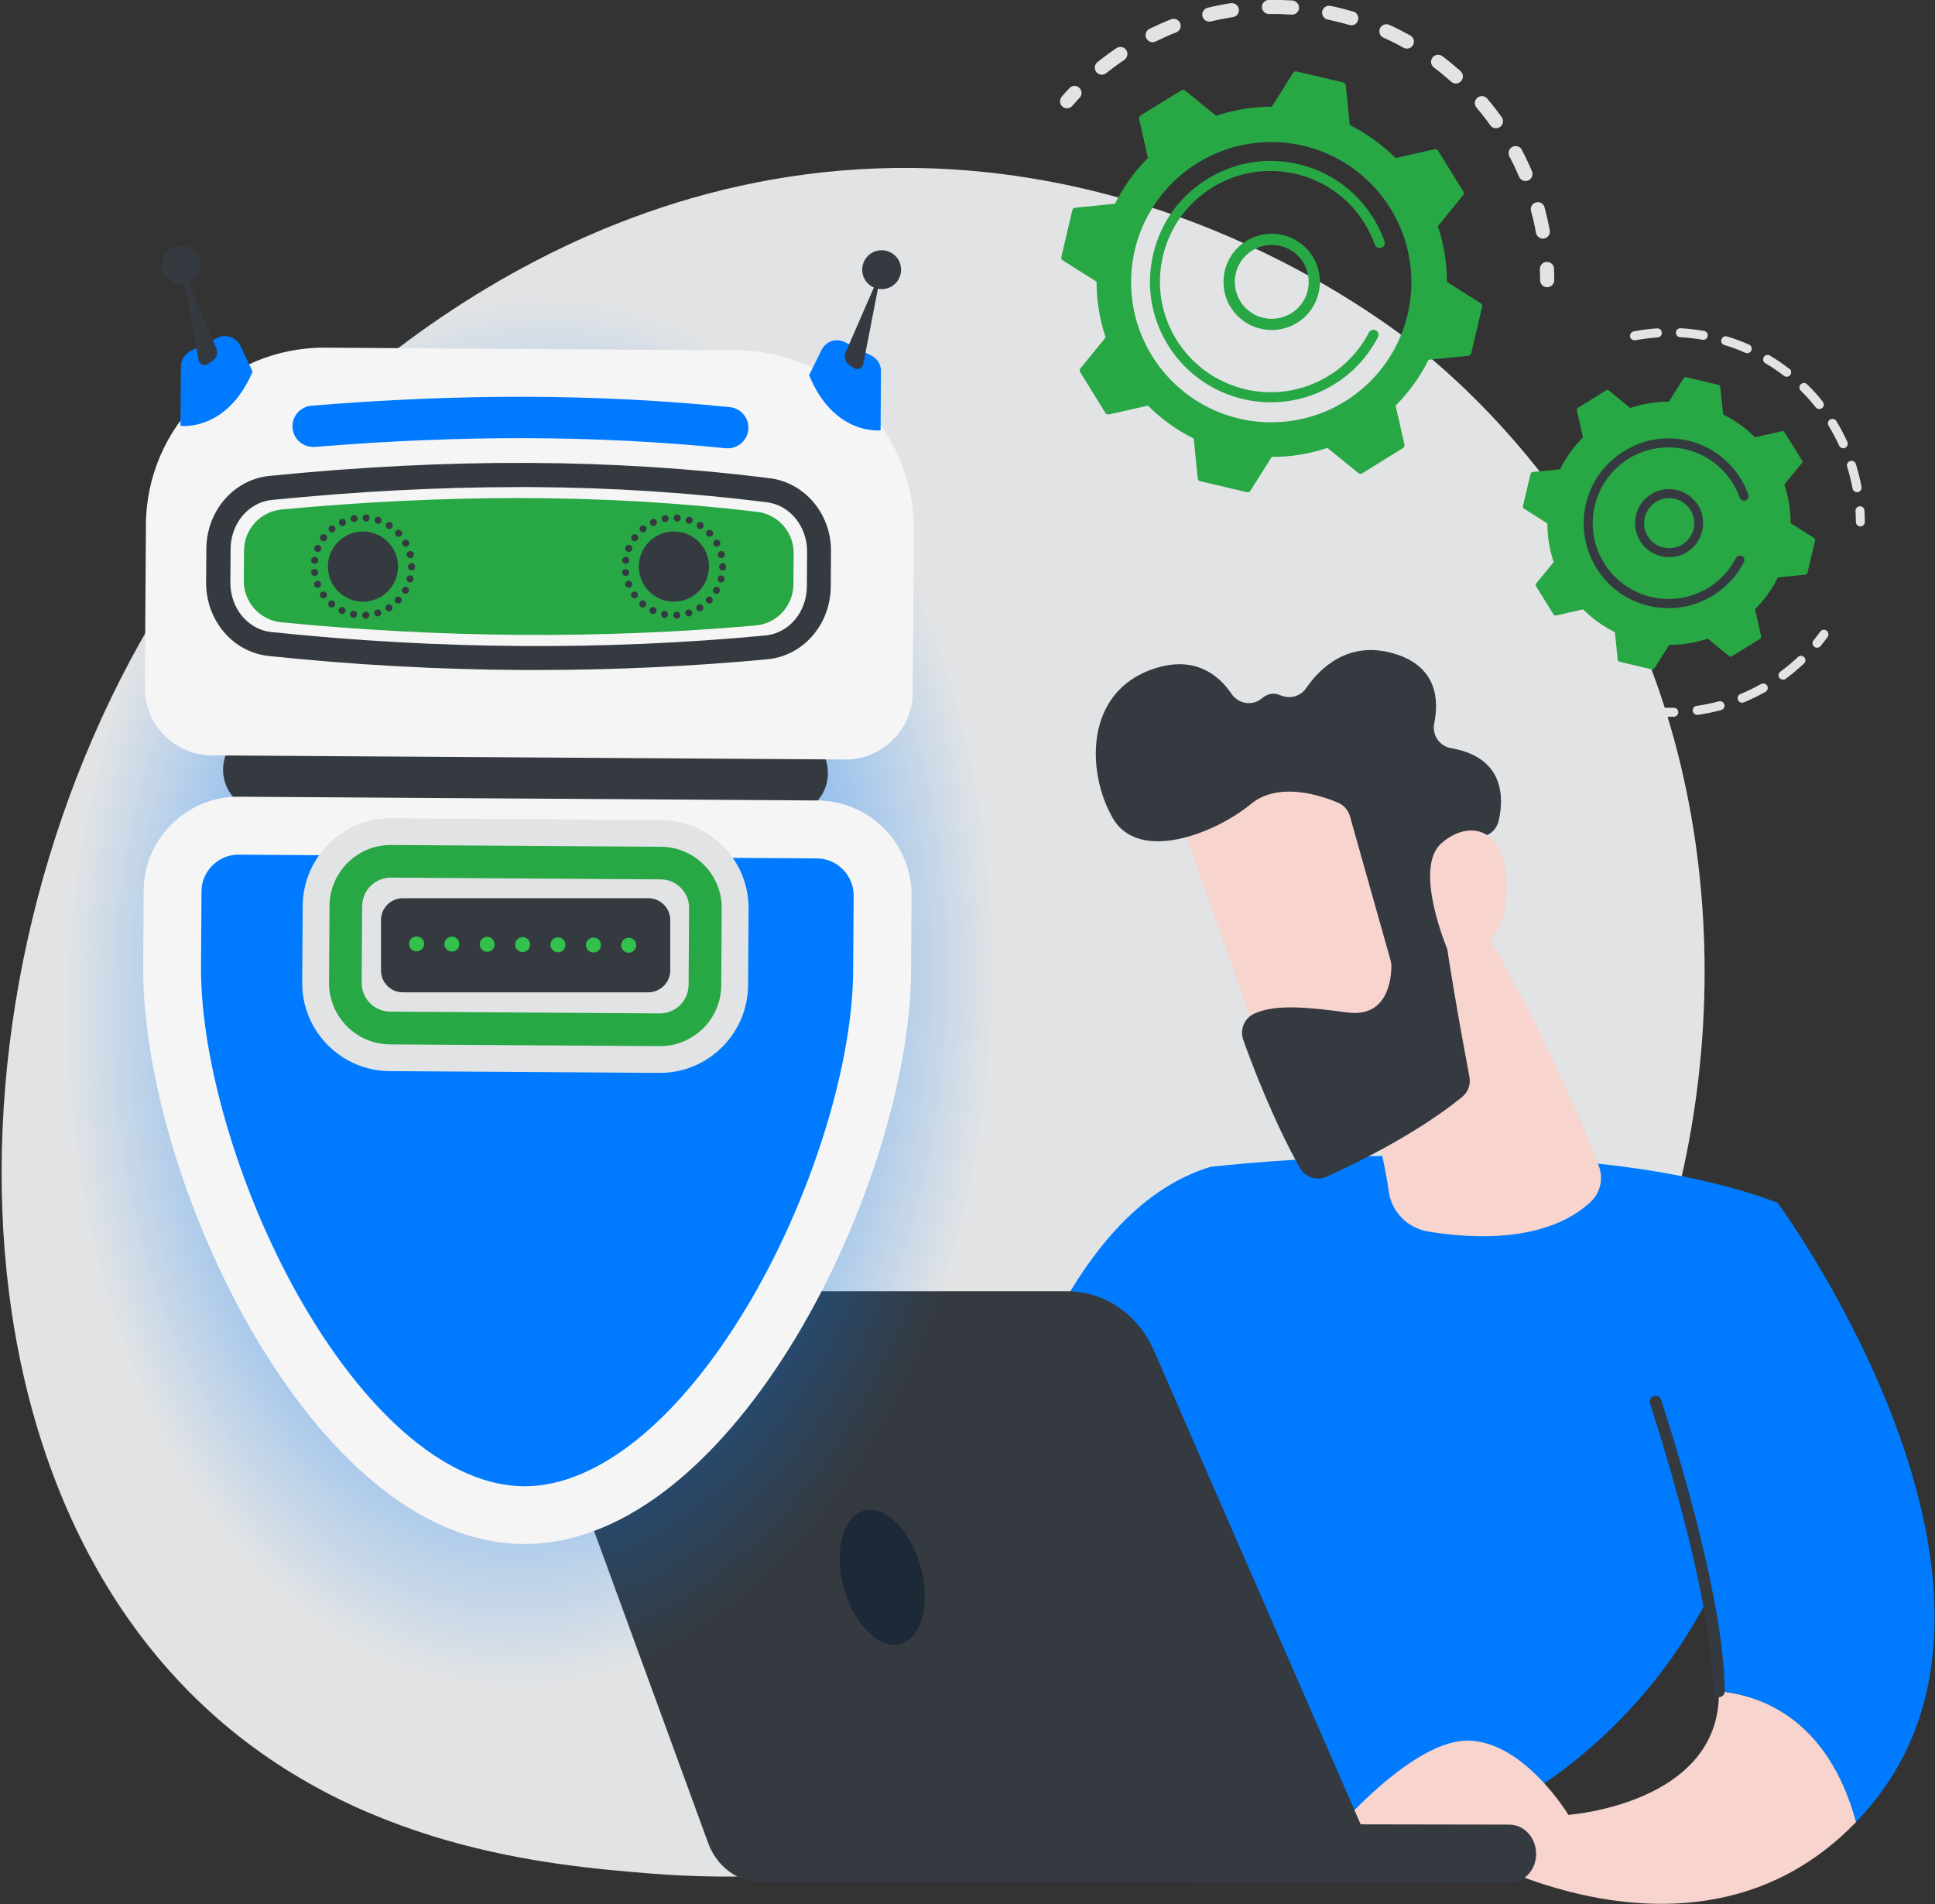 <?xml version="1.0" encoding="utf-8"?>
<!-- Generator: Adobe Illustrator 24.0.2, SVG Export Plug-In . SVG Version: 6.00 Build 0)  -->
<svg version="1.1" id="Слой_1" xmlns="http://www.w3.org/2000/svg" xmlns:xlink="http://www.w3.org/1999/xlink" x="0px" y="0px"
	 width="1643px" height="1617px" viewBox="0 0 1643 1617" style="enable-background:new 0 0 1643 1617;" xml:space="preserve">
<rect x="0" y="0" width="1643" height="1617" fill="#333333" stroke="none"/>
<style type="text/css">
	.st0{fill:#E1E3E5;}
	.st1{fill:#28A745;}
	.st2{fill:#343A40;}
	.st3{clip-path:url(#SVGID_2_);fill:#007BFF;}
	.st4{fill:#F7D4CD;}
	.st5{fill:#007BFF;}
	.st6{fill:#1D2936;}
	.st7{fill:url(#SVGID_3_);}
	.st8{fill:#F5F5F5;}
	.st9{fill:#33C14D;}
</style>
<g id="Background">
</g>
<path class="st0" d="M1386.8,1126.3c-146.5,342.4-533.2,489.5-836.2,464.4c-82.7-6.8-249.2-20.6-379.1-143.5
	c-249.6-236-211.1-729.4,27.8-1019.9c30.8-37.4,243.7-288,575.6-284.7c243,2.5,413.5,139.7,434.3,156.8
	c26.2,21.6,84,72.9,136.1,154.4C1467.5,645.2,1478.3,912.3,1386.8,1126.3z"/>
<g>
	<path class="st0" d="M1246.3,403c1.8,2.4,1.6,5.8-0.6,8c-4.9,4.6-10,9.1-15.3,13.4c-2.6,2.1-6.3,1.6-8.4-0.9c0,0,0-0.1-0.1-0.1
		c-2-2.6-1.5-6.3,1-8.3c5-4,9.9-8.3,14.6-12.7c2.4-2.3,6.2-2.2,8.4,0.2C1246.1,402.7,1246.2,402.8,1246.3,403z M1204.9,434.3
		c0.1,0.2,0.3,0.4,0.4,0.6c1.7,2.8,0.8,6.5-2.1,8.2c-5.8,3.5-11.8,6.7-17.9,9.7c-3,1.4-6.5,0.2-8-2.8c-1.4-3-0.2-6.5,2.8-8
		c5.8-2.8,11.5-5.9,17-9.2C1199.7,431.3,1203.1,432,1204.9,434.3z M1157.6,455.8c0.4,0.5,0.7,1.1,0.9,1.8c1,3.1-0.7,6.5-3.8,7.5
		c-6.4,2.1-13,3.9-19.6,5.4c-3.2,0.7-6.4-1.3-7.2-4.5c-0.7-3.2,1.3-6.4,4.5-7.2c6.3-1.4,12.5-3.2,18.6-5.2
		C1153.5,453,1156.1,453.9,1157.6,455.8z M1106.6,466.1c0.7,0.9,1.1,1.9,1.2,3.1c0.3,3.3-2.1,6.2-5.4,6.5
		c-6.7,0.6-13.6,0.9-20.3,0.9c-3.3,0-6-2.7-6-6s2.7-6,6-6c6.4,0,12.9-0.3,19.3-0.9C1103.5,463.6,1105.4,464.6,1106.6,466.1z
		 M1054.7,464.9c0.9,1.2,1.4,2.8,1.2,4.4c-0.4,3.3-3.5,5.5-6.7,5.1c-6.7-0.9-13.4-2.1-20-3.6c-3.2-0.7-5.2-3.9-4.5-7.1
		c0.7-3.2,3.9-5.2,7.1-4.5c6.3,1.4,12.7,2.6,19,3.4C1052.4,462.8,1053.7,463.7,1054.7,464.9z M1004.3,452.1c1.2,1.6,1.6,3.7,0.9,5.7
		c-1.2,3.1-4.6,4.6-7.7,3.5c-6.3-2.4-12.6-5.1-18.7-8c-3-1.4-4.2-5-2.8-8s5-4.2,8-2.8c5.8,2.8,11.8,5.3,17.8,7.6
		C1002.7,450.6,1003.6,451.3,1004.3,452.1z M859.8,287.4c0.5,0.7,0.9,1.4,1.1,2.3c1.5,6.2,3.2,12.5,5.2,18.6c1,3.1-0.7,6.5-3.8,7.5
		s-6.5-0.7-7.5-3.8c-2.1-6.4-3.9-13-5.5-19.6c-0.7-3.2,1.3-6.4,4.5-7.2C856.1,284.7,858.5,285.6,859.8,287.4z M958,428.5
		c1.5,2,1.7,4.7,0.2,6.9c-1.8,2.8-5.5,3.5-8.3,1.7c-5.6-3.7-11.2-7.7-16.5-11.9c-2.6-2.1-3-5.8-1-8.4s5.8-3,8.4-1
		c5,4,10.3,7.8,15.6,11.3C957.1,427.6,957.6,428,958,428.5z M877.2,336.4c0.2,0.3,0.5,0.7,0.6,1c2.8,5.8,5.9,11.5,9.2,17
		c1.7,2.8,0.8,6.5-2.1,8.2c-2.8,1.7-6.5,0.8-8.2-2.1c-3.5-5.8-6.7-11.8-9.7-17.9c-1.4-3-0.2-6.5,2.7-8
		C872.5,333.4,875.6,334.2,877.2,336.4z M918.2,395.2c1.8,2.4,1.6,5.8-0.6,7.9c-2.4,2.3-6.2,2.2-8.4-0.2c-4.7-4.9-9.2-10-13.4-15.3
		l-0.1-0.1c-2-2.6-1.5-6.3,1-8.3c2.6-2.1,6.3-1.7,8.4,0.9c4,5,8.3,9.9,12.7,14.5C917.9,394.9,918,395,918.2,395.2z"/>
	<path class="st0" d="M854.1,245.9c0.7,0.9,1.2,2.1,1.2,3.3c0.1,3.1,0.4,6.2,0.6,9.3c0.3,3.3-2.1,6.2-5.4,6.5
		c-3.3,0.3-6.2-2.1-6.5-5.4c-0.3-3.2-0.5-6.5-0.7-9.8s2.4-6.1,5.7-6.2C851.1,243.5,852.9,244.4,854.1,245.9z"/>
</g>
<g>
	<path class="st0" d="M917.1,75.3c1.8,2.3,1.6,5.6-0.4,7.7c-2.1,2.2-4.2,4.6-6.2,6.9c-2.2,2.5-5.9,2.8-8.4,0.6
		c-2.5-2.2-2.7-5.9-0.6-8.4c2.1-2.5,4.3-4.9,6.6-7.3s6-2.5,8.4-0.2C916.7,74.8,916.9,75,917.1,75.3z"/>
	<path class="st0" d="M1270.2,92.9c1.7,2.2,3.3,4.4,4.9,6.6c1.9,2.7,1.3,6.4-1.4,8.3c-2.7,1.9-6.4,1.3-8.3-1.4
		c-3.7-5.2-7.6-10.2-11.7-15c-2.1-2.5-1.8-6.3,0.7-8.4s6.3-1.8,8.4,0.7C1265.4,86.8,1267.8,89.8,1270.2,92.9z M1291.7,126.4
		c0.2,0.3,0.4,0.6,0.5,0.9c3.1,5.9,6,12,8.6,18.1c1.3,3-0.1,6.5-3.2,7.8c-3,1.3-6.5-0.1-7.8-3.2c-2.5-5.8-5.2-11.6-8.2-17.2
		c-1.5-2.9-0.4-6.5,2.5-8.1C1286.8,123.4,1290,124.1,1291.7,126.4z M1240.9,61.3c1.7,2.2,1.7,5.4-0.3,7.6c-2.2,2.5-6,2.7-8.4,0.5
		c-4.7-4.2-9.6-8.3-14.7-12.1c-2.6-2-3.2-5.7-1.2-8.4c2-2.6,5.7-3.2,8.4-1.2c5.3,4,10.5,8.3,15.5,12.7
		C1240.4,60.8,1240.7,61.1,1240.9,61.3z M1310.5,174c0.5,0.6,0.8,1.3,1,2.1c1.7,6.4,3.2,13,4.4,19.5c0.6,3.2-1.6,6.3-4.8,6.9
		c-3.2,0.6-6.3-1.6-6.9-4.8c-1.1-6.2-2.5-12.4-4.2-18.5c-0.9-3.2,1-6.5,4.2-7.3C1306.6,171.2,1309,172.1,1310.5,174z M1199.3,31.7
		c1.4,1.8,1.7,4.4,0.5,6.5c-1.6,2.9-5.2,3.9-8.1,2.3c-5.5-3.1-11.2-5.9-17-8.5c-3-1.4-4.3-4.9-3-7.9c1.4-3,4.9-4.3,7.9-3
		c6.1,2.7,12.1,5.8,17.9,9C1198.2,30.5,1198.8,31.1,1199.3,31.7z M1152.1,11.9c1.1,1.5,1.6,3.4,1,5.3c-0.9,3.2-4.3,5-7.4,4
		c-6.1-1.8-12.3-3.3-18.4-4.6c-3.2-0.7-5.3-3.8-4.6-7c0.7-3.2,3.8-5.3,7.1-4.6c6.5,1.3,13,3,19.4,4.9
		C1150.4,10.2,1151.4,10.9,1152.1,11.9z M1101.8,2.9c0.9,1.1,1.3,2.5,1.2,4c-0.2,3.3-3.1,5.8-6.4,5.5c-6.3-0.4-12.7-0.6-19-0.5
		c-3.3,0.1-6-2.6-6.1-5.9s2.6-6,5.9-6.1c6.6-0.1,13.4,0.1,20,0.5C1099.3,0.7,1100.8,1.6,1101.8,2.9z M1050.7,5
		c0.6,0.8,1,1.7,1.2,2.7c0.5,3.3-1.7,6.3-5,6.8c-6.2,1-12.5,2.2-18.7,3.7c-3.2,0.8-6.4-1.2-7.2-4.4s1.2-6.4,4.4-7.2
		c6.5-1.6,13.1-2.9,19.6-3.9C1047.3,2.4,1049.4,3.4,1050.7,5z M1001.3,18.3c0.3,0.4,0.6,0.9,0.8,1.5c1.2,3.1-0.3,6.5-3.4,7.7
		c-5.9,2.3-11.7,4.9-17.4,7.7c-3,1.5-6.5,0.2-8-2.7c-1.5-3-0.2-6.5,2.7-8c6-2.9,12.1-5.7,18.3-8.1
		C996.9,15.4,999.7,16.3,1001.3,18.3z M956.1,42.2c0.1,0.1,0.1,0.2,0.2,0.3c1.8,2.7,1.1,6.4-1.6,8.3c-3.9,2.6-7.7,5.4-11.4,8.2
		c-1.3,1-2.7,2.1-4,3.1c-2.6,2.1-6.3,1.7-8.4-0.9c-2.1-2.6-1.7-6.3,0.9-8.4c1.4-1.1,2.8-2.2,4.2-3.3c3.9-3,7.9-5.9,11.9-8.6
		C950.6,39.1,954.2,39.7,956.1,42.2z"/>
	<path class="st0" d="M1318.3,224.7c0.7,0.9,1.2,2.1,1.2,3.4c0.1,3.2,0.2,6.5,0.2,9.8s-2.7,6-6,6s-6-2.7-6-6c0-3.1-0.1-6.2-0.2-9.3
		c-0.1-3.3,2.4-6.1,5.7-6.2C1315.3,222.3,1317.1,223.2,1318.3,224.7z"/>
</g>
<path class="st1" d="M1257.3,257.5l-28.7-18.1c0-15.8-2.5-31.8-7.7-47.3l21.4-26.3c0.8-0.9,0.8-2.2,0.2-3.2l-21.4-34.6
	c-0.6-1-1.8-1.5-3-1.3l-33.1,7.5c-11.5-11.5-24.7-20.9-38.9-28l-3.4-33.8c-0.1-1.2-1-2.2-2.1-2.4l-39.6-9.3c-1.2-0.3-2.4,0.2-3,1.2
	l-18.1,28.7c-15.8,0-31.8,2.5-47.3,7.7l-26.3-21.4c-0.9-0.8-2.2-0.8-3.2-0.2L968.5,98c-1,0.6-1.5,1.8-1.3,3l7.5,33.1
	c-11.5,11.5-20.9,24.7-28,38.9l-33.8,3.4c-1.2,0.1-2.2,1-2.4,2.1l-9.3,39.6c-0.3,1.2,0.2,2.4,1.2,3l28.7,18.1
	c0,15.8,2.5,31.8,7.7,47.3l-21.4,26.3c-0.8,0.9-0.8,2.2-0.2,3.2l21.4,34.6c0.6,1,1.8,1.5,3,1.3l33.1-7.5
	c11.5,11.5,24.7,20.9,38.9,28l3.4,33.8c0.1,1.2,1,2.2,2.1,2.4l39.6,9.3c1.2,0.3,2.4-0.2,3-1.2l18.1-28.7c15.8,0,31.8-2.5,47.3-7.7
	l26.3,21.4c0.9,0.8,2.2,0.8,3.2,0.2l34.6-21.4c1-0.6,1.5-1.8,1.3-3l-7.5-33.1c11.5-11.5,20.9-24.7,28-38.9l33.8-3.4
	c1.2-0.1,2.2-1,2.4-2.1l9.3-39.6C1258.8,259.3,1258.3,258.1,1257.3,257.5z M1079.4,358.6c-65.7,0-119-53.3-119-119s53.3-119,119-119
	s119,53.3,119,119S1145.2,358.6,1079.4,358.6z"/>
<g>
	<path class="st1" d="M1112.3,214.4c12.2,15.8,11.2,38.6-3.1,53.4c-15.7,16.2-41.7,16.6-57.9,0.9c-7.9-7.6-12.3-17.8-12.4-28.7
		c-0.2-10.9,3.9-21.3,11.5-29.1c15.7-16.2,41.7-16.6,57.9-0.9C1109.8,211.3,1111.1,212.8,1112.3,214.4z M1054.9,258.4
		c0.9,1.2,2,2.4,3.1,3.5c12.4,12,32.3,11.7,44.4-0.7c12-12.4,11.7-32.3-0.7-44.4c-12.4-12-32.3-11.7-44.4,0.7
		c-5.8,6-9,13.9-8.8,22.3C1048.6,246.6,1050.9,253.1,1054.9,258.4z"/>
</g>
<path class="st1" d="M1175.6,204.9L1175.6,204.9c-0.2-0.4-0.3-0.8-0.4-1.1l-0.3-0.8c-1.9-5.1-4.3-10.1-7-14.8
	c-0.6-1-1.1-1.9-1.7-2.9c-1.8-3-3.9-5.9-6-8.7c-14.5-18.8-34.4-31.7-57.7-37.2c-26.7-6.3-54.2-1.8-77.4,12.6c-3,1.9-5.9,3.9-8.7,6
	c-18.8,14.5-31.7,34.4-37.2,57.7c-6.3,26.7-1.8,54.2,12.6,77.4c19.4,31.3,53,48.5,87.3,48.5c18.4,0,37-4.9,53.8-15.3
	c3-1.8,5.8-3.8,8.6-5.9c11.9-9.1,21.7-20.9,28.5-34.1c1.1-2.1,0.3-4.7-1.8-5.8c-1.5-0.8-3.3-0.6-4.6,0.4c-0.5,0.4-0.9,0.9-1.2,1.4
	c-6.3,12.1-15.3,22.9-26.2,31.3c-2.5,1.9-5.2,3.8-7.9,5.4c-44,27.3-102,13.6-129.3-30.4c-13.2-21.3-17.3-46.5-11.6-71
	c5-21.3,16.8-39.6,34-52.9c2.5-2,5.2-3.8,8-5.5c15.2-9.4,32.7-14.3,50.5-14c32.4,0.4,61.8,17.1,78.8,44.5c3.5,5.7,6.4,11.8,8.7,18
	c0.8,2.2,3.3,3.4,5.5,2.6c0.4-0.2,0.8-0.4,1.2-0.6C1175.7,208.6,1176.3,206.6,1175.6,204.9z"/>
<g>
	<g>
		<path class="st0" d="M1551.7,536.3c1,1.3,1.1,3.2,0.1,4.6c-1.9,2.6-3.9,5.2-6,7.7c-1.3,1.6-3.8,1.9-5.4,0.5
			c-1.6-1.3-1.9-3.8-0.5-5.4c2-2.4,3.9-4.9,5.7-7.4c1.2-1.7,3.6-2.1,5.3-0.8C1551.2,535.7,1551.4,536,1551.7,536.3z"/>
		<path class="st0" d="M1532.2,558.3c1.2,1.5,1,3.7-0.4,5.1c-4.1,3.8-8.4,7.5-12.8,10.9c-0.9,0.7-1.9,1.4-2.8,2.1
			c-1.7,1.3-4.1,0.7-5.3-0.8c-1.3-1.7-0.9-4.1,0.8-5.3c0.9-0.7,1.8-1.3,2.7-2c4.2-3.2,8.3-6.7,12.2-10.4c1.5-1.5,4-1.4,5.4,0.2
			C1532.1,558.1,1532.1,558.2,1532.2,558.3z M1500.2,581.8c0.1,0.1,0.2,0.3,0.3,0.5c1,1.8,0.4,4.2-1.5,5.2
			c-5.9,3.3-12.1,6.3-18.3,8.9c-2,0.8-4.2-0.1-5-2.1s0.1-4.2,2.1-5c6-2.4,11.8-5.3,17.5-8.5C1497,579.9,1499.1,580.3,1500.2,581.8z
			 M1463.5,596.9c0.3,0.4,0.5,0.8,0.7,1.3c0.6,2-0.7,4.1-2.7,4.7c-6.5,1.8-13.2,3.1-19.9,4.1c-2.1,0.3-4-1.2-4.3-3.3s1.2-4,3.2-4.3
			c6.4-0.9,12.8-2.2,19-3.9C1461,595.1,1462.6,595.7,1463.5,596.9z M1424.2,602.4c0.5,0.6,0.8,1.4,0.8,2.3c0,2.1-1.6,3.9-3.8,3.9
			c-6.8,0.1-13.6-0.2-20.3-0.9c-2.1-0.2-3.6-2.1-3.4-4.2c0.2-2.1,2.1-3.6,4.2-3.4c6.4,0.7,12.9,1,19.4,0.9
			C1422.4,600.9,1423.5,601.5,1424.2,602.4z M1384.8,598.2c0.7,0.9,1,2,0.7,3.2c-0.5,2.1-2.5,3.3-4.6,2.9
			c-6.6-1.5-13.1-3.5-19.5-5.8c-2-0.7-3-2.9-2.3-4.9s2.9-3,4.9-2.3c6.1,2.2,12.3,4.1,18.6,5.5
			C1383.5,597.1,1384.2,597.6,1384.8,598.2z M1347.5,584.6c0.9,1.1,1.1,2.7,0.4,4.1c-1,1.9-3.3,2.6-5.1,1.7
			c-6-3.1-11.9-6.6-17.5-10.4c-1.7-1.2-2.2-3.6-1-5.3s3.6-2.2,5.3-1c5.3,3.6,10.9,7,16.7,9.9
			C1346.7,583.8,1347.2,584.2,1347.5,584.6z M1314.7,562.3c1.1,1.4,1.1,3.5-0.2,4.9c-1.4,1.6-3.8,1.7-5.4,0.3
			c-5.1-4.5-9.9-9.3-14.4-14.4c-1.4-1.6-1.3-4,0.3-5.4c1.6-1.4,4-1.3,5.4,0.3c4.3,4.8,8.9,9.5,13.7,13.7
			C1314.4,561.9,1314.6,562.1,1314.7,562.3z M1278.2,515.5c0.1,0.2,0.3,0.4,0.4,0.6c2.6,4.9,5.5,9.8,8.6,14.5
			c0.5,0.7,0.9,1.4,1.4,2.1c1.2,1.7,0.8,4.1-1,5.3c-1.7,1.2-4.2,0.8-5.3-1c-0.5-0.7-1-1.5-1.5-2.2c-3.3-4.9-6.3-10-9-15.2
			c-1-1.9-0.2-4.2,1.6-5.2C1275.1,513.6,1277.1,514,1278.2,515.5z"/>
	</g>
	<g>
		<path class="st0" d="M1547.8,341.2c1.3,1.7,1,4-0.7,5.3s-4.1,1-5.4-0.6c-3.9-5-8.2-9.8-12.7-14.2c-1.5-1.5-1.5-3.9,0-5.4
			s3.9-1.5,5.4,0C1539.2,330.9,1543.7,335.9,1547.8,341.2C1547.8,341.1,1547.8,341.2,1547.8,341.2z M1559,357.2
			c0.1,0.1,0.2,0.2,0.2,0.3c3.5,5.7,6.6,11.6,9.4,17.7c0.9,1.9,0,4.2-1.9,5.1s-4.2,0-5.1-1.9c-2.6-5.8-5.6-11.4-9-16.9
			c-1.1-1.8-0.5-4.2,1.3-5.3C1555.7,355.3,1557.8,355.7,1559,357.2z M1520.1,313.7c1,1.3,1.1,3.3,0,4.7c-1.3,1.7-3.7,2-5.4,0.7
			c-5-3.9-10.3-7.5-15.8-10.7c-1.8-1.1-2.4-3.4-1.3-5.2c1.1-1.8,3.4-2.4,5.2-1.3c5.7,3.4,11.3,7.2,16.5,11.3
			C1519.7,313.2,1519.9,313.4,1520.1,313.7z M1575.2,392.8c0.3,0.3,0.5,0.7,0.6,1.2c2,6.4,3.6,12.9,4.8,19.4c0.4,2.1-1,4.1-3.1,4.5
			s-4.1-1-4.5-3.1c-1.2-6.2-2.7-12.5-4.6-18.5c-0.6-2,0.5-4.2,2.5-4.8C1572.6,390.9,1574.2,391.5,1575.2,392.8z M1486.6,293.7
			c0.8,1.1,1.1,2.6,0.5,3.9c-0.9,1.9-3.1,2.8-5,2c-5.8-2.6-11.8-4.8-17.9-6.6c-2-0.6-3.2-2.7-2.5-4.8c0.6-2,2.7-3.2,4.8-2.5
			c6.4,1.9,12.7,4.3,18.8,7C1485.7,292.8,1486.2,293.2,1486.6,293.7z M1449.3,282.4c0.6,0.8,0.9,1.9,0.7,3c-0.4,2.1-2.3,3.5-4.4,3.1
			c-6.3-1.1-12.6-1.8-19-2.2c-2.1-0.1-3.7-1.9-3.6-4s1.9-3.7,4-3.6c6.6,0.4,13.3,1.1,19.9,2.3
			C1447.9,281.1,1448.7,281.6,1449.3,282.4z M1410.3,280.3c0.4,0.6,0.7,1.3,0.8,2.1c0.1,2.1-1.4,3.9-3.6,4.1
			c-6.3,0.4-12.7,1.3-18.9,2.4c-2.1,0.4-4.1-1-4.5-3c-0.4-2.1,1-4.1,3-4.5c6.5-1.3,13.2-2.1,19.9-2.6
			C1408.3,278.7,1409.5,279.3,1410.3,280.3z"/>
		<path class="st0" d="M1582.3,431.3c0.4,0.6,0.7,1.3,0.8,2.1c0.2,3.3,0.3,6.6,0.3,9.8c0,2.1-1.7,3.8-3.8,3.8
			c-2.1,0-3.8-1.7-3.8-3.8c0-3.1-0.1-6.2-0.3-9.3c-0.1-2.1,1.5-3.9,3.6-4C1580.4,429.8,1581.6,430.4,1582.3,431.3z"/>
	</g>
	<g>
		<path class="st1" d="M1541.2,458.9c0.2-0.8-0.2-1.6-0.9-2.1l-19.9-12.6c0-11-1.7-22.1-5.3-32.8l14.9-18.2c0.5-0.6,0.6-1.5,0.1-2.2
			l-14.9-24c-0.4-0.7-1.3-1.1-2.1-0.9l-23,5.2c-8-8-17.1-14.5-27-19.4l-2.4-23.4c-0.1-0.8-0.7-1.5-1.5-1.7l-27.5-6.5
			c-0.8-0.2-1.6,0.2-2.1,0.9l-12.6,19.9c-11,0-22.1,1.7-32.8,5.3l-18.2-14.9c-0.6-0.5-1.5-0.6-2.2-0.1l-24,14.9
			c-0.7,0.4-1.1,1.3-0.9,2.1l5.2,23c-8,8-14.5,17.1-19.4,27l-23.4,2.4c-0.8,0.1-1.5,0.7-1.7,1.5l-6.5,27.5c-0.2,0.8,0.2,1.6,0.9,2.1
			l19.9,12.6c0,11,1.7,22.1,5.3,32.8l-14.9,18.2c-0.5,0.6-0.6,1.5-0.1,2.2l14.9,24c0.4,0.7,1.3,1.1,2.1,0.9l23-5.2
			c8,8,17.1,14.5,27,19.4l2.4,23.4c0.1,0.8,0.7,1.5,1.5,1.7l27.5,6.5c0.8,0.2,1.6-0.2,2.1-0.9l12.6-19.9c11,0,22.1-1.7,32.8-5.3
			l18.2,14.9c0.6,0.5,1.5,0.6,2.2,0.1l24-14.9c0.7-0.4,1.1-1.3,0.9-2.1l-5.2-23c8-8,14.5-17.1,19.4-27l23.4-2.4
			c0.8-0.1,1.5-0.7,1.7-1.5L1541.2,458.9z"/>
		<g>
			<path class="st2" d="M1440.2,426.6c3.8,4.9,5.8,10.8,5.9,17.1c0.1,7.7-2.8,15-8.1,20.6c-11.1,11.5-29.4,11.7-40.9,0.7
				c-11.4-11.1-11.7-29.4-0.7-40.9c5.4-5.5,12.6-8.7,20.3-8.8c7.7-0.1,15,2.8,20.6,8.1C1438.4,424.4,1439.3,425.5,1440.2,426.6z
				 M1400.4,457.2c0.6,0.8,1.3,1.6,2.1,2.3c8.4,8.2,21.9,7.9,30.1-0.5c3.9-4.1,6.1-9.5,6-15.1c-0.1-5.7-2.4-11-6.5-14.9l0,0
				c-4.1-4-9.5-6.1-15.1-6c-5.7,0.1-11,2.4-14.9,6.5C1394.5,437.1,1394,448.9,1400.4,457.2z"/>
		</g>
		<path class="st2" d="M1473.7,400.2c1.5,1.9,2.9,3.9,4.2,6c2.6,4.2,4.7,8.6,6.4,13.2c0.1,0.2,0.1,0.4,0.2,0.6
			c0.6,1.6,0,3.3-1.3,4.3c-0.3,0.2-0.7,0.4-1.1,0.6c-2,0.7-4.2-0.3-4.9-2.3c-1.5-4.3-3.5-8.5-5.9-12.3l0,0c-0.1-0.2-0.3-0.4-0.4-0.6
			c-5.8-9.2-13.7-16.5-22.9-21.7c-5-2.8-10.4-4.9-16.1-6.3h-0.1c-0.1,0-0.3-0.1-0.4-0.1c-16.7-3.9-34-1.1-48.6,7.9
			c-1.9,1.2-3.7,2.4-5.4,3.8c-11.7,9-19.9,21.6-23.3,36.2c-3.9,16.7-1.1,34,7.9,48.6s23.2,24.8,40,28.8c16.7,3.9,34,1.1,48.6-7.9
			c1.9-1.1,3.7-2.4,5.4-3.7c7.5-5.7,13.6-13.1,17.9-21.4c0.3-0.5,0.6-0.9,1.1-1.3c1.1-0.9,2.7-1.1,4.1-0.4c1.9,1,2.6,3.3,1.6,5.2
			c-4.8,9.4-11.7,17.6-20.1,24c-1.9,1.5-3.9,2.9-6,4.2c-16.4,10.1-35.7,13.3-54.4,8.9c-18.7-4.4-34.6-15.8-44.7-32.2
			c-10.1-16.4-13.3-35.7-8.9-54.4c3.8-16.3,13-30.4,26.1-40.5c1.9-1.5,4-2.9,6.1-4.2C1410.4,363.3,1451.5,371.3,1473.7,400.2z"/>
	</g>
</g>
<g>
	<g>
		<g>
			<g>
				<defs>
					<path id="SVGID_1_" d="M1157.5,1580c-232.5,49.3-461-99.2-510.3-331.7s99.2-461,331.7-510.3c208.5-44.2,433.4,35.6,509.1,227.5
						c8.7,22.1,72,31.9,77.1,55.9c6.2,29.1-66.7,106.4-66.4,135C1500.1,1356.5,1361,1536.8,1157.5,1580z"/>
				</defs>
				<clipPath id="SVGID_2_">
					<use xlink:href="#SVGID_1_"  style="overflow:visible;"/>
				</clipPath>
				<path class="st3" d="M797.3,1504.6c0,0,33.9-453.8,230.5-513.8c0,0,305.8-36.2,481.7,30.5l-37.1,574.8
					C1472.4,1596.1,975.2,1709.1,797.3,1504.6z"/>
			</g>
		</g>
		<path class="st4" d="M1139.7,875c0,0,31.4,76.3,39.4,136.3c2.3,17.6,16,31.5,33.5,34.4c37.5,6.2,99.8,9.7,137.7-24.8
			c8.4-7.7,11.3-19.7,7.4-30.4c-15.6-43.7-96.7-225.4-140.9-253.3L1139.7,875z"/>
		<g>
			<path class="st4" d="M1459.5,1436c0,0.3,0,0.7,0,1c0.7,95-127.8,104-127.8,104s-36.7-61.1-83.8-63c-47.1-2-112.5,74.8-112.5,74.8
				l104.6,16.7c0,0,199.4,119.6,336.1-22.5C1551.9,1458.6,1494.3,1439.2,1459.5,1436z"/>
			<path class="st5" d="M1509.4,1021.3c-129.6,45.9-110.8,147.7-110.8,147.7s59.8,171.9,60.8,267c34.8,3.2,92.4,22.5,116.6,111
				c3.2-3.4,6.5-6.8,9.6-10.5C1749,1347.3,1509.4,1021.3,1509.4,1021.3z"/>
			<path class="st2" d="M1459.5,1441.1c-2.8,0-5-2.2-5-5c-0.8-74-37.7-195.5-53.5-244.3c-0.9-2.6,0.6-5.5,3.2-6.3
				c2.7-0.9,5.5,0.6,6.3,3.2c16,49.2,53.2,171.9,54,247.3C1464.5,1438.8,1462.3,1441.1,1459.5,1441.1L1459.5,1441.1z"/>
		</g>
		<g>
			<path class="st4" d="M998,682.6c0,3.8,84.8,240.2,84.8,240.2l133.9-51.3l-47.1-236C1169.7,635.5,998,619,998,682.6z"/>
			<path class="st2" d="M1146.2,693l34.5,122.3c0.4,1.6,0.7,3.1,0.7,4.8c0,10-2.5,44.3-37.4,39.6c-31.7-4.2-60.7-7.6-79.2,1.1
				c-8.3,3.9-12.2,13.4-9.2,22.1c7.7,21.5,26,69.5,48.2,108.9c4.5,8,14.4,11.1,22.8,7.3c25.2-11.4,77.5-37.1,114.8-67.6
				c5.1-4.1,7.5-10.6,6.3-17c-5.9-31.3-23.4-126.4-24.1-153.7c-0.7-25.6,28-45.1,40.6-52.5c4.1-2.4,7.1-6.4,8.2-11
				c4-16.5,7.3-53.8-40.2-62c-10-1.7-16.4-11.2-14.4-21.1c4-19.7,2.7-48.7-34.7-59.4c-38-10.9-62,12-74.1,29.6
				c-4.9,7.1-14.1,9.4-22,5.9c-4.5-2-9.9-2.1-15.7,2.8c-7.9,6.6-19.8,4.6-25.6-3.9c-11.1-16.3-31.2-32.6-65.3-21.6
				c-60.5,19.6-57.6,89.3-35.4,127.3c22.2,37.9,86.6,13,117.1-12.2c23.2-19.1,58.5-7.7,74.1-1.1C1141,683.6,1144.7,687.8,1146.2,693
				z"/>
			<path class="st4" d="M1229,806.2c0,0-29.1-68.6-5.4-89.9c23.7-21.3,56.7-14,55.6,39C1278,821.2,1229,806.2,1229,806.2z"/>
		</g>
		<g>
			<path class="st2" d="M1282.6,1598.8c-0.4,0-0.8,0-1.2,0l-341.3-0.6c-12.7,0-22.9-11.1-22.9-24.8c0-13.7,10.3-25,22.9-24.7
				l341.3,0.6c12.7,0,22.9,11.1,22.9,24.8C1304.4,1587.3,1294.8,1598.1,1282.6,1598.8z"/>
			<path class="st2" d="M480,1096.4h426.3c31.5,0,60.1,19.6,73.5,50.4l197.1,451.7H647.1c-20.3,0-38.5-13.4-45.9-33.8l-152.8-418
				C439.5,1122.6,455.9,1096.4,480,1096.4z"/>
			
				<ellipse transform="matrix(0.965 -0.264 0.264 0.965 -326.528 244.627)" class="st6" cx="748.3" cy="1339.1" rx="33.8" ry="58.6"/>
		</g>
	</g>
</g>
<radialGradient id="SVGID_3_" cx="1616.647" cy="-141.736" r="527.939" gradientTransform="matrix(-0.999 -4.134067e-02 -6.177721e-02 1.493 2056.456 1121.243)" gradientUnits="userSpaceOnUse">
	<stop  offset="1.629087e-02" style="stop-color:#007BFF"/>
	<stop  offset="0.746" style="stop-color:#007BFF;stop-opacity:0"/>
</radialGradient>
<path class="st7" d="M900,533.5c0.3-42.4-9.3-84.3-27.9-122.2l0.1-12.4c0-6.1-0.3-12.2-1.1-18.1c11.7-20.5,18-43.7,18.1-67.9
	c0.2-37.2-14-72.3-40.2-98.8c-26.1-26.5-61-41.2-98.2-41.5c-0.4,0-0.8,0-1.2,0c-36.8,0-71.4,14.2-97.7,40.2
	c-13.2,13-23.5,28.3-30.5,44.9l-337.1-2.2c-6.8-16.7-16.9-32-29.9-45.3c-26.1-26.5-61-41.2-98.3-41.5c-0.3,0-0.6,0-0.9,0
	c-76.4,0-138.8,61.9-139.3,138.4c-0.2,24.2,5.8,47.5,17.2,68.1c-0.8,6-1.3,12-1.3,18.1l0,12.7c-19,37.6-29.2,79.3-29.5,121.7
	L1.4,666.2c-0.2,29.5,6.8,58.1,20,83.7c-13.5,27.4-20.8,57.7-21,88.6L0,902.9c-0.4,56.3,10,121.3,29.9,188
	c19.4,65.1,47.3,129.7,80.6,186.7C200.2,1431,318.9,1516,445,1516.8h1.7c125.3,0,244.5-83.4,335.6-234.9
	c34.1-56.6,62.8-120.8,83.1-185.6c20.8-66.4,31.9-131.3,32.3-187.6l0.4-64.5c0.2-31-6.7-61.4-20-89.1c13.5-25.4,20.8-53.8,21-83.2
	L900,533.5z"/>
<path class="st2" d="M667,692.2l-442.1-2.9c-19.7-0.1-35.7-16.3-35.5-36l0,0c0.1-19.7,16.3-35.7,36-35.5l442.1,2.9
	c19.7,0.1,35.7,16.3,35.5,36l0,0C702.9,676.3,686.7,692.3,667,692.2z"/>
<path class="st8" d="M625.7,297.5l-349.6-2.3c-83.2-0.5-151.7,67.1-152.2,150.2L123,584c-0.2,31.3,25.3,57.2,56.6,57.4l538,3.5
	c31.3,0.2,57.2-25.3,57.4-56.6l0.9-138.5C776.5,366.6,708.9,298.1,625.7,297.5z"/>
<path class="st1" d="M673.7,496.2l0.2-26.3c0.1-18-13.2-33.2-31-35.3c-65.7-7.8-133.1-11.7-203.3-11.7c-64.1,0-130.7,3.2-200.4,9.7
	c-18.1,1.7-31.9,16.7-32,34.9L207,493c-0.1,18.4,13.6,33.6,31.8,35.4c135.7,13.3,271.2,14.3,402.7,2.7
	C659.7,529.5,673.5,514.5,673.7,496.2z"/>
<g>
	<g>
		<path class="st2" d="M338,481.3c-0.1,16.4-13.5,29.7-30,29.6c-16.4-0.1-29.7-13.5-29.6-30c0.1-16.4,13.5-29.7,30-29.6
			C324.8,451.4,338.1,464.8,338,481.3z"/>
	</g>
</g>
<g>
	<g>
		<path class="st2" d="M602,481.3c-0.1,16.4-13.5,29.7-30,29.6c-16.4-0.1-29.7-13.5-29.6-30c0.1-16.4,13.5-29.7,30-29.6
			S602.1,464.8,602,481.3z"/>
	</g>
</g>
<g>
	<path class="st2" d="M351.3,481.4l1.2-0.2c0-0.8-0.3-1.5-0.9-2.1s-1.3-0.9-2.1-0.9l0,0c-1.6,0-3,1.3-3,3v0.1v0.1
		c0,0.8,0.3,1.5,0.9,2.1s1.3,0.9,2.1,0.9l0,0c0.8,0,1.5-0.3,2.1-0.9s0.9-1.3,0.9-2.1H351.3L351.3,481.4z"/>
	<path class="st2" d="M272.4,497.3c0.3-0.7,0.3-1.6,0.1-2.3c-0.6-1.5-2.4-2.2-3.9-1.7c-0.7,0.3-1.3,0.9-1.6,1.6
		c-0.3,0.7-0.3,1.5-0.1,2.3l0,0c0.4,1.1,1.6,1.9,2.7,1.9l0,0c0.4,0,0.7-0.1,1-0.2h0.1C271.5,498.6,272.1,498.1,272.4,497.3z"/>
	<path class="st2" d="M291.7,515.7c-0.7-0.4-1.6-0.4-2.3-0.1c-0.7,0.3-1.3,0.8-1.6,1.5c-0.4,0.7-0.4,1.5-0.1,2.3
		c0.3,0.7,0.8,1.3,1.5,1.7c0.4,0.2,0.8,0.3,1.3,0.3l0,0c1.2,0,2.2-0.7,2.7-1.7c0.4-0.7,0.4-1.5,0.1-2.3
		C292.9,516.7,292.4,516.1,291.7,515.7z"/>
	<path class="st2" d="M276.6,454.2c-1.3-1-3.2-0.7-4.2,0.6c-1,1.3-0.7,3.2,0.6,4.2c0.5,0.4,1.1,0.6,1.8,0.6l0,0
		c0.9,0,1.8-0.5,2.4-1.2C278.2,457.1,277.9,455.2,276.6,454.2z"/>
	<path class="st2" d="M280,446.8c-1.2,1.1-1.4,2.9-0.4,4.2l0,0c0.6,0.7,1.4,1.1,2.3,1.1l0,0c0.7,0,1.3-0.2,1.9-0.7
		c1.2-1,1.4-2.9,0.4-4.2C283.2,446,281.4,445.8,280,446.8z"/>
	<path class="st2" d="M279.4,510.9c-0.5,0.6-0.8,1.4-0.7,2.2c0.1,0.8,0.4,1.5,1,2c0.5,0.5,1.2,0.7,1.9,0.7l0,0
		c0.9,0,1.7-0.4,2.3-1.1c1-1.3,0.9-3.2-0.4-4.2C282.3,509.5,280.4,509.6,279.4,510.9z"/>
	<path class="st2" d="M275.1,502.3c-0.8-0.1-1.6,0.1-2.2,0.5c-1.3,1-1.6,2.8-0.7,4.1l0,0c0.6,0.8,1.5,1.2,2.4,1.2l0,0
		c0.6,0,1.3-0.2,1.7-0.6c0.7-0.5,1.1-1.2,1.2-1.9c0.1-0.8,0-1.6-0.5-2.2C276.6,502.8,275.9,502.4,275.1,502.3z"/>
	<path class="st2" d="M341.9,462.7c0.5,0.9,1.5,1.5,2.6,1.5l0,0c0.5,0,1-0.1,1.4-0.4c1.5-0.8,2-2.6,1.2-4c-0.8-1.5-2.6-2-4-1.2
		c-0.7,0.4-1.2,1-1.4,1.7C341.4,461.2,341.5,462,341.9,462.7L341.9,462.7z"/>
	<path class="st2" d="M338.4,455.8L338.4,455.8c0.7,0,1.5-0.3,2.1-0.8c1.2-1.1,1.3-3,0.1-4.2c-1.1-1.2-3-1.3-4.2-0.1
		c-1.2,1.1-1.3,3-0.1,4.2C336.8,455.5,337.5,455.8,338.4,455.8z"/>
	<path class="st2" d="M345.7,469.4c-0.4,0.7-0.5,1.5-0.3,2.3c0.3,1.3,1.5,2.2,2.9,2.2c0,0,0,0,0.1,0c0.2,0,0.4,0,0.7-0.1
		c1.6-0.4,2.5-2,2.2-3.7c-0.4-1.6-2.1-2.5-3.6-2.1C346.8,468.2,346.1,468.7,345.7,469.4z"/>
	<path class="st2" d="M268.7,468.5h0.1c0.3,0.1,0.6,0.2,1,0.2c1.2,0,2.3-0.7,2.8-1.9c0.6-1.5-0.1-3.3-1.7-3.9
		c-1.5-0.6-3.3,0.2-3.9,1.7C266.4,466.1,267.2,467.9,268.7,468.5z"/>
	<path class="st2" d="M267.3,489.1L267.3,489.1c0.1,0,0.1,0,0.2,0c1.6-0.2,2.8-1.7,2.6-3.3c-0.2-1.6-1.7-2.8-3.3-2.6
		c-0.8,0.1-1.5,0.5-2,1.1s-0.7,1.4-0.6,2.2l0,0C264.4,488,265.7,489.1,267.3,489.1L267.3,489.1z"/>
	<path class="st2" d="M266.8,478.7L266.8,478.7c0.1,0,0.3,0,0.4,0c1.5,0,2.8-1.1,3-2.6c0.1-0.8-0.1-1.6-0.6-2.2s-1.2-1-2-1.1
		s-1.6,0.1-2.2,0.6s-1,1.2-1.2,2C264,477,265.2,478.5,266.8,478.7z"/>
	<path class="st2" d="M300.8,518.7c-1.6-0.3-3.2,0.7-3.5,2.4c-0.3,1.6,0.8,3.2,2.3,3.5c0.1,0,0.2,0,0.2,0c0.1,0,0.2,0,0.4,0
		c1.4,0,2.6-1,2.9-2.4C303.4,520.6,302.4,519.1,300.8,518.7z"/>
	<path class="st2" d="M336,507.5c-1.1,1.2-1.1,3.1,0.1,4.2c0,0,0,0,0.1,0.1c0.6,0.5,1.3,0.7,2,0.7l0,0c0.9,0,1.6-0.3,2.1-0.9
		c1.1-1.2,1.1-3.1-0.1-4.2C339.1,506.3,337.2,506.3,336,507.5z"/>
	<path class="st2" d="M332.1,443.7c-0.7-0.4-1.5-0.6-2.2-0.4c-0.8,0.2-1.5,0.7-1.9,1.3c-0.4,0.7-0.6,1.5-0.4,2.3s0.6,1.4,1.3,1.9
		l0,0c0.5,0.3,1,0.4,1.6,0.4l0,0c1,0,1.9-0.5,2.5-1.4C333.9,446.4,333.5,444.6,332.1,443.7z"/>
	<path class="st2" d="M348.9,488.7c-1.6-0.4-3.2,0.6-3.6,2.1c-0.2,0.8-0.1,1.6,0.3,2.3c0.4,0.7,1.1,1.2,1.8,1.4
		c0.3,0.1,0.5,0.1,0.7,0.1c1.4,0,2.6-0.9,2.9-2.2v-0.1c0.2-0.7,0.1-1.5-0.3-2.1C350.4,489.5,349.7,488.9,348.9,488.7z"/>
	<path class="st2" d="M328.6,513.6c-1.4,0.9-1.8,2.8-0.9,4.1c0.5,0.8,1.5,1.4,2.5,1.4l0,0c0.6,0,1.2-0.2,1.6-0.4
		c1.4-0.9,1.8-2.7,0.9-4.2C331.8,513.1,329.9,512.7,328.6,513.6z"/>
	<path class="st2" d="M345.7,498.6c-1.4-0.8-3.2-0.3-4.1,1.2c-0.8,1.4-0.3,3.2,1.1,4c0.6,0.4,1.2,0.4,1.5,0.4c1.1,0,2.1-0.6,2.6-1.5
		c0.4-0.7,0.5-1.5,0.3-2.2C347,499.7,346.5,499,345.7,498.6z"/>
	<path class="st2" d="M311.1,436.8c-1.6-0.1-3,1.2-3.2,2.8c-0.1,1.6,1.1,3.1,2.8,3.2h0.2c1.6,0,2.9-1.2,3-2.8
		C314,438.3,312.8,436.9,311.1,436.8z"/>
	<path class="st2" d="M310.4,519.4c-1.6,0.1-2.9,1.5-2.8,3.1s1.4,2.8,3,2.8c0,0,0.1,0,0.2,0c0.8,0,1.5-0.4,2.1-1
		c0.5-0.6,0.8-1.3,0.7-2.1c0-0.8-0.4-1.5-1-2.1C312,519.6,311.2,519.3,310.4,519.4z"/>
	<path class="st2" d="M322.2,439c-0.1,0-0.1-0.1-0.2-0.1c-0.8-0.3-1.6-0.2-2.3,0.2c-0.7,0.4-1.2,1-1.5,1.7c-0.5,1.6,0.3,3.2,1.9,3.8
		c0.3,0.1,0.6,0.2,1,0.2l0,0c1.3,0,2.5-0.9,2.8-2.1c0.3-0.8,0.2-1.6-0.1-2.3C323.4,439.8,322.9,439.3,322.2,439z"/>
	<path class="st2" d="M300.1,437.5c-0.8,0.1-1.5,0.6-1.9,1.2c-0.5,0.7-0.6,1.5-0.5,2.2c0.3,1.4,1.5,2.4,2.9,2.4c0,0,0,0,0.1,0
		c0.2,0,0.3,0,0.5-0.1c1.6-0.3,2.7-1.8,2.4-3.5C303.2,438.2,301.6,437.2,300.1,437.5z"/>
	<path class="st2" d="M291.8,440.8c-0.7-0.3-1.6-0.2-2.3,0.1c-1.5,0.7-2.1,2.5-1.4,4c0.5,1.1,1.5,1.7,2.7,1.8l0,0
		c0.5,0,0.9-0.1,1.2-0.3c0.7-0.3,1.3-0.9,1.6-1.7c0.3-0.7,0.2-1.5-0.1-2.2C293.1,441.6,292.5,441.1,291.8,440.8z"/>
	<path class="st2" d="M322.1,517.8c-0.7-0.4-1.5-0.4-2.2-0.2c-0.8,0.2-1.4,0.7-1.8,1.4s-0.5,1.5-0.2,2.3l0,0
		c0.4,1.2,1.5,2.1,2.8,2.1h0.1c0.2,0,0.5,0,0.9-0.1c0.8-0.3,1.4-0.8,1.7-1.5c0.4-0.7,0.4-1.5,0.2-2.2
		C323.4,518.8,322.8,518.2,322.1,517.8z"/>
</g>
<g>
	<path class="st2" d="M615.4,481.4l1.2-0.2c0-0.8-0.3-1.5-0.9-2.1c-0.6-0.6-1.3-0.9-2.1-0.9l0,0c-1.6,0-3,1.3-3,3v0.1v0.1
		c0,0.8,0.3,1.5,0.9,2.1c0.6,0.6,1.3,0.9,2.1,0.9l0,0c0.8,0,1.5-0.3,2.1-0.9s0.9-1.3,0.9-2.1H615.4L615.4,481.4z"/>
	<path class="st2" d="M536.5,497.3c0.3-0.7,0.3-1.6,0.1-2.3c-0.6-1.5-2.4-2.2-3.9-1.7c-0.7,0.3-1.3,0.9-1.6,1.6s-0.3,1.5-0.1,2.3
		l0,0c0.4,1.1,1.6,1.9,2.7,1.9l0,0c0.4,0,0.7-0.1,1-0.2h0.1C535.6,498.6,536.1,498.1,536.5,497.3z"/>
	<path class="st2" d="M555.7,515.7c-0.7-0.4-1.6-0.4-2.3-0.1c-0.7,0.3-1.3,0.8-1.6,1.5c-0.4,0.7-0.4,1.5-0.1,2.3
		c0.3,0.7,0.8,1.3,1.5,1.7c0.4,0.2,0.8,0.3,1.3,0.3l0,0c1.2,0,2.2-0.7,2.7-1.7c0.4-0.7,0.4-1.5,0.1-2.3
		C557,516.7,556.5,516.1,555.7,515.7z"/>
	<path class="st2" d="M540.7,454.2c-1.3-1-3.2-0.7-4.2,0.6c-1,1.3-0.7,3.2,0.6,4.2c0.5,0.4,1.1,0.6,1.8,0.6l0,0
		c0.9,0,1.8-0.5,2.4-1.2C542.3,457.1,542,455.2,540.7,454.2z"/>
	<path class="st2" d="M544.1,446.8c-1.2,1.1-1.4,2.9-0.4,4.2l0,0c0.6,0.7,1.4,1.1,2.3,1.1l0,0c0.7,0,1.3-0.2,1.9-0.7
		c1.2-1,1.4-2.9,0.4-4.2C547.3,446,545.4,445.8,544.1,446.8z"/>
	<path class="st2" d="M543.5,510.9c-0.5,0.6-0.8,1.4-0.7,2.2s0.4,1.5,1,2c0.5,0.5,1.2,0.7,1.9,0.7l0,0c0.9,0,1.7-0.4,2.3-1.1
		c1-1.3,0.9-3.2-0.4-4.2C546.4,509.5,544.5,509.6,543.5,510.9z"/>
	<path class="st2" d="M539.2,502.3c-0.8-0.1-1.6,0.1-2.2,0.5c-1.3,1-1.6,2.8-0.7,4.1l0,0c0.6,0.8,1.5,1.2,2.4,1.2l0,0
		c0.6,0,1.3-0.2,1.7-0.6c0.7-0.5,1.1-1.2,1.2-1.9c0.1-0.8,0-1.6-0.5-2.2C540.7,502.8,540,502.4,539.2,502.3z"/>
	<path class="st2" d="M606,462.7c0.5,0.9,1.5,1.5,2.6,1.5l0,0c0.5,0,1-0.1,1.4-0.4c1.5-0.8,2-2.6,1.2-4c-0.8-1.5-2.6-2-4-1.2
		c-0.7,0.4-1.2,1-1.4,1.7C605.5,461.2,605.6,462,606,462.7L606,462.7z"/>
	<path class="st2" d="M602.5,455.8L602.5,455.8c0.7,0,1.5-0.3,2.1-0.8c1.2-1.1,1.3-3,0.1-4.2c-1.1-1.2-3-1.3-4.2-0.1
		c-1.2,1.1-1.3,3-0.1,4.2C600.9,455.5,601.6,455.8,602.5,455.8z"/>
	<path class="st2" d="M609.8,469.4c-0.4,0.7-0.5,1.5-0.3,2.3c0.3,1.3,1.5,2.2,2.9,2.2c0,0,0,0,0.1,0c0.2,0,0.4,0,0.7-0.1
		c1.6-0.4,2.5-2,2.2-3.7c-0.4-1.6-2.1-2.5-3.6-2.1C610.9,468.2,610.2,468.7,609.8,469.4z"/>
	<path class="st2" d="M532.8,468.5L532.8,468.5c0.4,0.1,0.7,0.2,1.1,0.2c1.2,0,2.3-0.7,2.8-1.9c0.6-1.5-0.1-3.3-1.7-3.9
		c-1.5-0.6-3.3,0.2-3.9,1.7C530.5,466.1,531.3,467.9,532.8,468.5z"/>
	<path class="st2" d="M531.4,489.1L531.4,489.1c0.1,0,0.1,0,0.2,0c1.6-0.2,2.8-1.7,2.6-3.3c-0.2-1.6-1.7-2.8-3.3-2.6
		c-0.8,0.1-1.5,0.5-2,1.1s-0.7,1.4-0.6,2.2l0,0C528.5,488,529.8,489.1,531.4,489.1L531.4,489.1z"/>
	<path class="st2" d="M530.9,478.7L530.9,478.7c0.1,0,0.3,0,0.4,0c1.5,0,2.8-1.1,3-2.6c0.1-0.8-0.1-1.6-0.6-2.2s-1.2-1-2-1.1
		s-1.6,0.1-2.2,0.6c-0.6,0.5-1,1.2-1.2,2C528.1,477,529.3,478.5,530.9,478.7z"/>
	<path class="st2" d="M564.9,518.7c-1.6-0.3-3.2,0.7-3.5,2.4c-0.3,1.6,0.8,3.2,2.3,3.5c0.1,0,0.2,0,0.2,0c0.1,0,0.2,0,0.4,0
		c1.4,0,2.6-1,2.9-2.4C567.5,520.6,566.5,519.1,564.9,518.7z"/>
	<path class="st2" d="M600.1,507.5c-1.1,1.2-1.1,3.1,0.1,4.2c0,0,0,0,0.1,0.1c0.6,0.5,1.3,0.7,2,0.7l0,0c0.9,0,1.6-0.3,2.1-0.9
		c1.1-1.2,1.1-3.1-0.1-4.2S601.2,506.3,600.1,507.5z"/>
	<path class="st2" d="M596.1,443.7c-0.7-0.4-1.5-0.6-2.2-0.4c-0.8,0.2-1.5,0.7-1.9,1.3c-0.4,0.7-0.6,1.5-0.4,2.3
		c0.2,0.8,0.6,1.4,1.3,1.9l0,0c0.5,0.3,1,0.4,1.6,0.4l0,0c1,0,1.9-0.5,2.5-1.4C597.9,446.4,597.5,444.6,596.1,443.7z"/>
	<path class="st2" d="M613,488.7c-1.6-0.4-3.2,0.6-3.6,2.1c-0.2,0.8-0.1,1.6,0.3,2.3c0.4,0.7,1.1,1.2,1.8,1.4
		c0.3,0.1,0.5,0.1,0.7,0.1c1.4,0,2.6-0.9,2.9-2.2v-0.1c0.2-0.7,0.1-1.5-0.3-2.1C614.5,489.5,613.8,488.9,613,488.7z"/>
	<path class="st2" d="M592.6,513.6c-1.4,0.9-1.8,2.8-0.9,4.1c0.5,0.8,1.5,1.4,2.5,1.4l0,0c0.6,0,1.2-0.2,1.6-0.4
		c1.4-0.9,1.8-2.7,0.9-4.2C595.8,513.1,594,512.7,592.6,513.6z"/>
	<path class="st2" d="M609.8,498.6c-1.4-0.8-3.2-0.3-4.1,1.2c-0.8,1.4-0.3,3.2,1.1,4c0.6,0.4,1.2,0.4,1.5,0.4c1.1,0,2.1-0.6,2.6-1.5
		c0.4-0.7,0.5-1.5,0.3-2.2C611.1,499.7,610.5,499,609.8,498.6z"/>
	<path class="st2" d="M575.2,436.8c-1.6-0.1-3,1.2-3.2,2.8c-0.1,1.6,1.1,3.1,2.8,3.2h0.2c1.6,0,2.9-1.2,3-2.8
		C578.1,438.3,576.8,436.9,575.2,436.8z"/>
	<path class="st2" d="M574.5,519.4c-1.6,0.1-2.9,1.5-2.8,3.1c0.1,1.6,1.4,2.8,3,2.8c0,0,0.1,0,0.2,0c0.8,0,1.5-0.4,2.1-1
		c0.5-0.6,0.8-1.3,0.7-2.1c0-0.8-0.4-1.5-1-2.1C576,519.6,575.3,519.3,574.5,519.4z"/>
	<path class="st2" d="M586.3,439c-0.1,0-0.1-0.1-0.2-0.1c-0.8-0.3-1.6-0.2-2.3,0.2c-0.7,0.4-1.2,1-1.5,1.7c-0.5,1.6,0.3,3.2,1.9,3.8
		c0.3,0.1,0.6,0.2,1,0.2l0,0c1.3,0,2.5-0.9,2.8-2.1c0.3-0.8,0.2-1.6-0.1-2.3C587.5,439.8,587,439.3,586.3,439z"/>
	<path class="st2" d="M564.2,437.5c-0.8,0.1-1.5,0.6-1.9,1.2c-0.5,0.7-0.6,1.5-0.5,2.2c0.3,1.4,1.5,2.4,2.9,2.4c0,0,0,0,0.1,0
		c0.2,0,0.3,0,0.5-0.1c1.6-0.3,2.7-1.8,2.4-3.5C567.3,438.2,565.7,437.2,564.2,437.5z"/>
	<path class="st2" d="M555.8,440.8c-0.7-0.3-1.6-0.2-2.3,0.1c-1.5,0.7-2.1,2.5-1.4,4c0.5,1.1,1.5,1.7,2.7,1.8l0,0
		c0.5,0,0.9-0.1,1.2-0.3c0.7-0.3,1.3-0.9,1.6-1.7c0.3-0.7,0.2-1.5-0.1-2.2C557.2,441.6,556.6,441.1,555.8,440.8z"/>
	<path class="st2" d="M586.2,517.8c-0.7-0.4-1.5-0.4-2.2-0.2c-0.8,0.2-1.4,0.7-1.8,1.4c-0.4,0.7-0.5,1.5-0.2,2.3l0,0
		c0.4,1.2,1.5,2.1,2.8,2.1h0.1c0.2,0,0.5,0,0.9-0.1c0.8-0.3,1.4-0.8,1.7-1.5c0.4-0.7,0.4-1.5,0.2-2.2
		C587.4,518.8,586.9,518.2,586.2,517.8z"/>
</g>
<path class="st2" d="M170.6,225.2c-0.1,9.1-7.5,16.5-16.6,16.4s-16.5-7.5-16.4-16.6s7.5-16.5,16.6-16.4
	C163.3,208.6,170.6,216.1,170.6,225.2z"/>
<path class="st5" d="M153.2,361.6c0,0,39.4,5.3,61.3-46.1l-10.3-21.7c-3.5-7.4-12.4-10.5-19.7-6.9l-22.7,11.2
	c-5,2.5-8.2,7.5-8.2,13.1L153.2,361.6z"/>
<path class="st2" d="M157.3,232.8c-0.4-1-1.9-0.6-1.7,0.5l13.1,72.6c0.3,1.7,1.4,3,2.9,3.7s3.3,0.5,4.7-0.4l4.2-2.8
	c3.5-2.3,4.9-6.8,3.2-10.7L157.3,232.8z"/>
<path class="st2" d="M732.1,228.9c-0.1,9.1,7.3,16.6,16.4,16.6c9.1,0.1,16.6-7.3,16.6-16.4c0.1-9.1-7.3-16.6-16.4-16.6
	C739.6,212.4,732.2,219.7,732.1,228.9z"/>
<path class="st5" d="M747.7,365.4c0,0-39.5,4.8-60.7-46.8l10.6-21.5c3.6-7.3,12.5-10.3,19.8-6.6L740,302c5,2.5,8.1,7.6,8,13.2
	L747.7,365.4z"/>
<path class="st2" d="M747,237.1l-14,72.1c-0.3,1.7-1.5,3.2-3.1,3.8c-1.6,0.7-3.5,0.5-4.9-0.5l-3.9-2.6c-3.5-2.4-4.8-6.8-3.1-10.7
	l27.3-62.6C745.7,235.6,747.3,236,747,237.1z"/>
<path class="st5" d="M265.7,379.5c-9-0.1-16.6-7-17.3-16.1c-0.8-9.6,6.4-18.1,16-18.9c127.2-10.5,243.4-10.1,355.3,1.2
	c9.6,1,16.6,9.5,15.7,19.2c-1,9.6-9.5,16.6-19.2,15.7c-109.7-11-223.8-11.4-348.9-1.1C266.8,379.5,266.3,379.5,265.7,379.5z"/>
<path class="st2" d="M653.8,406.1c-132.3-16.7-271.4-17.4-425-2c-30.3,3-53.4,29.7-53.6,61.9l-0.2,28.3
	c-0.2,32.5,22.7,59.5,53.2,62.7c71.2,7.5,143.3,11.5,214.1,11.9c4.6,0,9.2,0,13.7,0c65.8,0,131.5-3.1,195.6-9.1
	c30.5-2.9,53.6-29.5,53.8-62l0.2-29.3C706,436.7,683.6,409.9,653.8,406.1z M452.3,413.6c67.9,0.4,134.9,4.8,199,12.9
	c19.5,2.5,34.1,20.5,34,42.1l-0.2,29.3c-0.1,21.9-15.3,39.8-35.2,41.7c-136.9,12.9-278,11.9-419.4-2.9c-20-2.1-35-20.2-34.9-42.2
	l0.2-28.3c0.1-21.8,15.2-39.7,35.1-41.7c73.5-7.3,142.1-10.9,209.2-10.9C444.2,413.5,448.2,413.5,452.3,413.6z"/>
<path class="st8" d="M694.3,679.7l-491.6-3.2c-44.1-0.3-80.5,35.6-80.7,79.7l-0.4,64.5c-1.2,179.3,143.5,489.2,322.8,490.3l0,0
	c179.3,1.2,328-306.8,329.2-486.1l0.4-64.5C774.3,716.3,738.4,680,694.3,679.7z"/>
<path class="st5" d="M202.4,725.7c-0.1,0-0.1,0-0.2,0c-16.8,0-31,14.1-31.1,30.9l-0.4,64.5c-0.5,81.6,34.4,196.9,87,286.9
	c57,97.5,125.1,153.6,187,154c0.2,0,0.4,0,0.7,0c61.7,0,130.3-55.2,188.3-151.6c53.8-89.3,90.2-204.1,90.7-285.7l0.4-64.5
	c0.1-16.8-14-31.2-30.9-31.3L202.4,725.7z"/>
<path class="st0" d="M614,718.6c-14-14.2-32.8-22.1-52.7-22.3l-229-1.5c-20-0.1-38.8,7.5-53,21.6c-14.2,14-22.1,32.8-22.3,52.7
	l-0.4,65.2c-0.3,41.2,33.1,75,74.3,75.2l229,1.5h0.5c41,0,74.5-33.3,74.8-74.3l0.4-65.2C635.7,751.6,628.1,732.8,614,718.6z"/>
<path class="st2" d="M550.4,842.6H342.1c-10.3,0-18.6-8.3-18.6-18.6v-42.7c0-10.3,8.3-18.6,18.6-18.6h208.4
	c10.3,0,18.6,8.3,18.6,18.6V824C569.1,834.2,560.7,842.6,550.4,842.6z"/>
<path class="st1" d="M561.2,719l-229-1.5c-13.9-0.1-27,5.2-36.9,15s-15.4,22.8-15.5,36.7l-0.4,65.2c-0.2,28.7,23,52.2,51.7,52.4
	l229,1.5l0,0c0.1,0,0.2,0,0.3,0c28.5,0,51.9-23.1,52-51.7l0.4-65.2C613.1,742.7,589.9,719.2,561.2,719z M584.7,836.4
	c-0.1,13.3-11,24.1-24.3,24.1c-0.1,0-0.1,0-0.2,0l-229-1.5c-13.4-0.1-24.2-11.1-24.1-24.5l0.4-65.2c0.1-13.3,11-24.1,24.3-24.1
	c0.1,0,0.1,0,0.2,0l229,1.5c6.5,0,12.6,2.6,17.1,7.2c4.6,4.6,7.1,10.7,7,17.2L584.7,836.4z"/>
<g>
	<path class="st9" d="M353.6,807.8c-0.4,0-0.8,0-1.2-0.1c-0.4-0.1-0.8-0.2-1.2-0.4c-0.4-0.2-0.8-0.4-1.1-0.6
		c-0.3-0.2-0.7-0.5-0.9-0.8c-1.2-1.2-1.9-2.8-1.8-4.5c0-1.7,0.7-3.3,1.9-4.5c2.4-2.3,6.6-2.3,9,0.1c0.3,0.3,0.5,0.6,0.8,1
		c0.2,0.4,0.4,0.7,0.6,1.1c0.2,0.4,0.3,0.8,0.3,1.2c0.1,0.4,0.1,0.8,0.1,1.2s0,0.8-0.1,1.2s-0.2,0.8-0.4,1.2
		c-0.2,0.4-0.4,0.8-0.6,1.1c-0.3,0.3-0.5,0.7-0.8,0.9c-0.3,0.3-0.6,0.6-1,0.8c-0.4,0.3-0.7,0.4-1.1,0.6c-0.4,0.2-0.8,0.3-1.2,0.3
		C354.4,807.8,354,807.8,353.6,807.8z"/>
	<path class="st9" d="M497.5,802.4c0-3.5,2.9-6.3,6.4-6.3l0,0c3.5,0,6.4,2.9,6.4,6.4l0,0c0,3.5-2.9,6.3-6.4,6.3l0,0
		C500.3,808.8,497.5,805.9,497.5,802.4z M467.4,802.2c0-3.5,2.9-6.3,6.4-6.3l0,0c3.5,0,6.3,2.9,6.3,6.4l0,0c0,3.5-2.9,6.3-6.4,6.3
		l0,0C470.2,808.6,467.4,805.7,467.4,802.2z M437.4,802c0-3.5,2.9-6.3,6.4-6.3l0,0c3.5,0,6.3,2.9,6.3,6.4l0,0c0,3.5-2.9,6.3-6.4,6.3
		l0,0C440.2,808.4,437.4,805.5,437.4,802z M407.3,801.8c0-3.5,2.9-6.3,6.4-6.3l0,0c3.5,0,6.3,2.9,6.3,6.4l0,0c0,3.5-2.9,6.3-6.4,6.3
		l0,0C410.2,808.2,407.3,805.3,407.3,801.8z M377.3,801.6c0-3.5,2.9-6.3,6.4-6.3l0,0c3.5,0,6.3,2.9,6.3,6.4l0,0
		c0,3.5-2.9,6.3-6.4,6.3l0,0C380.1,808,377.3,805.1,377.3,801.6z"/>
	<path class="st9" d="M533.8,809c-1.7,0-3.3-0.7-4.5-1.9c-0.3-0.3-0.6-0.6-0.8-1s-0.4-0.7-0.6-1.1c-0.2-0.4-0.3-0.8-0.3-1.2
		c-0.1-0.4-0.1-0.8-0.1-1.2c0-1.7,0.7-3.3,1.9-4.5c0.3-0.3,0.6-0.6,1-0.8c0.4-0.3,0.7-0.4,1.1-0.6c0.4-0.2,0.8-0.3,1.2-0.3
		c2.1-0.4,4.3,0.3,5.7,1.8c1.2,1.2,1.8,2.8,1.8,4.5c0,0.4,0,0.8-0.1,1.2s-0.2,0.8-0.4,1.2s-0.4,0.7-0.6,1.1
		c-0.2,0.3-0.5,0.7-0.8,0.9c-0.3,0.3-0.6,0.6-1,0.8c-0.4,0.3-0.7,0.4-1.1,0.6c-0.4,0.2-0.8,0.3-1.2,0.3
		C534.6,809,534.2,809,533.8,809z"/>
</g>
</svg>
